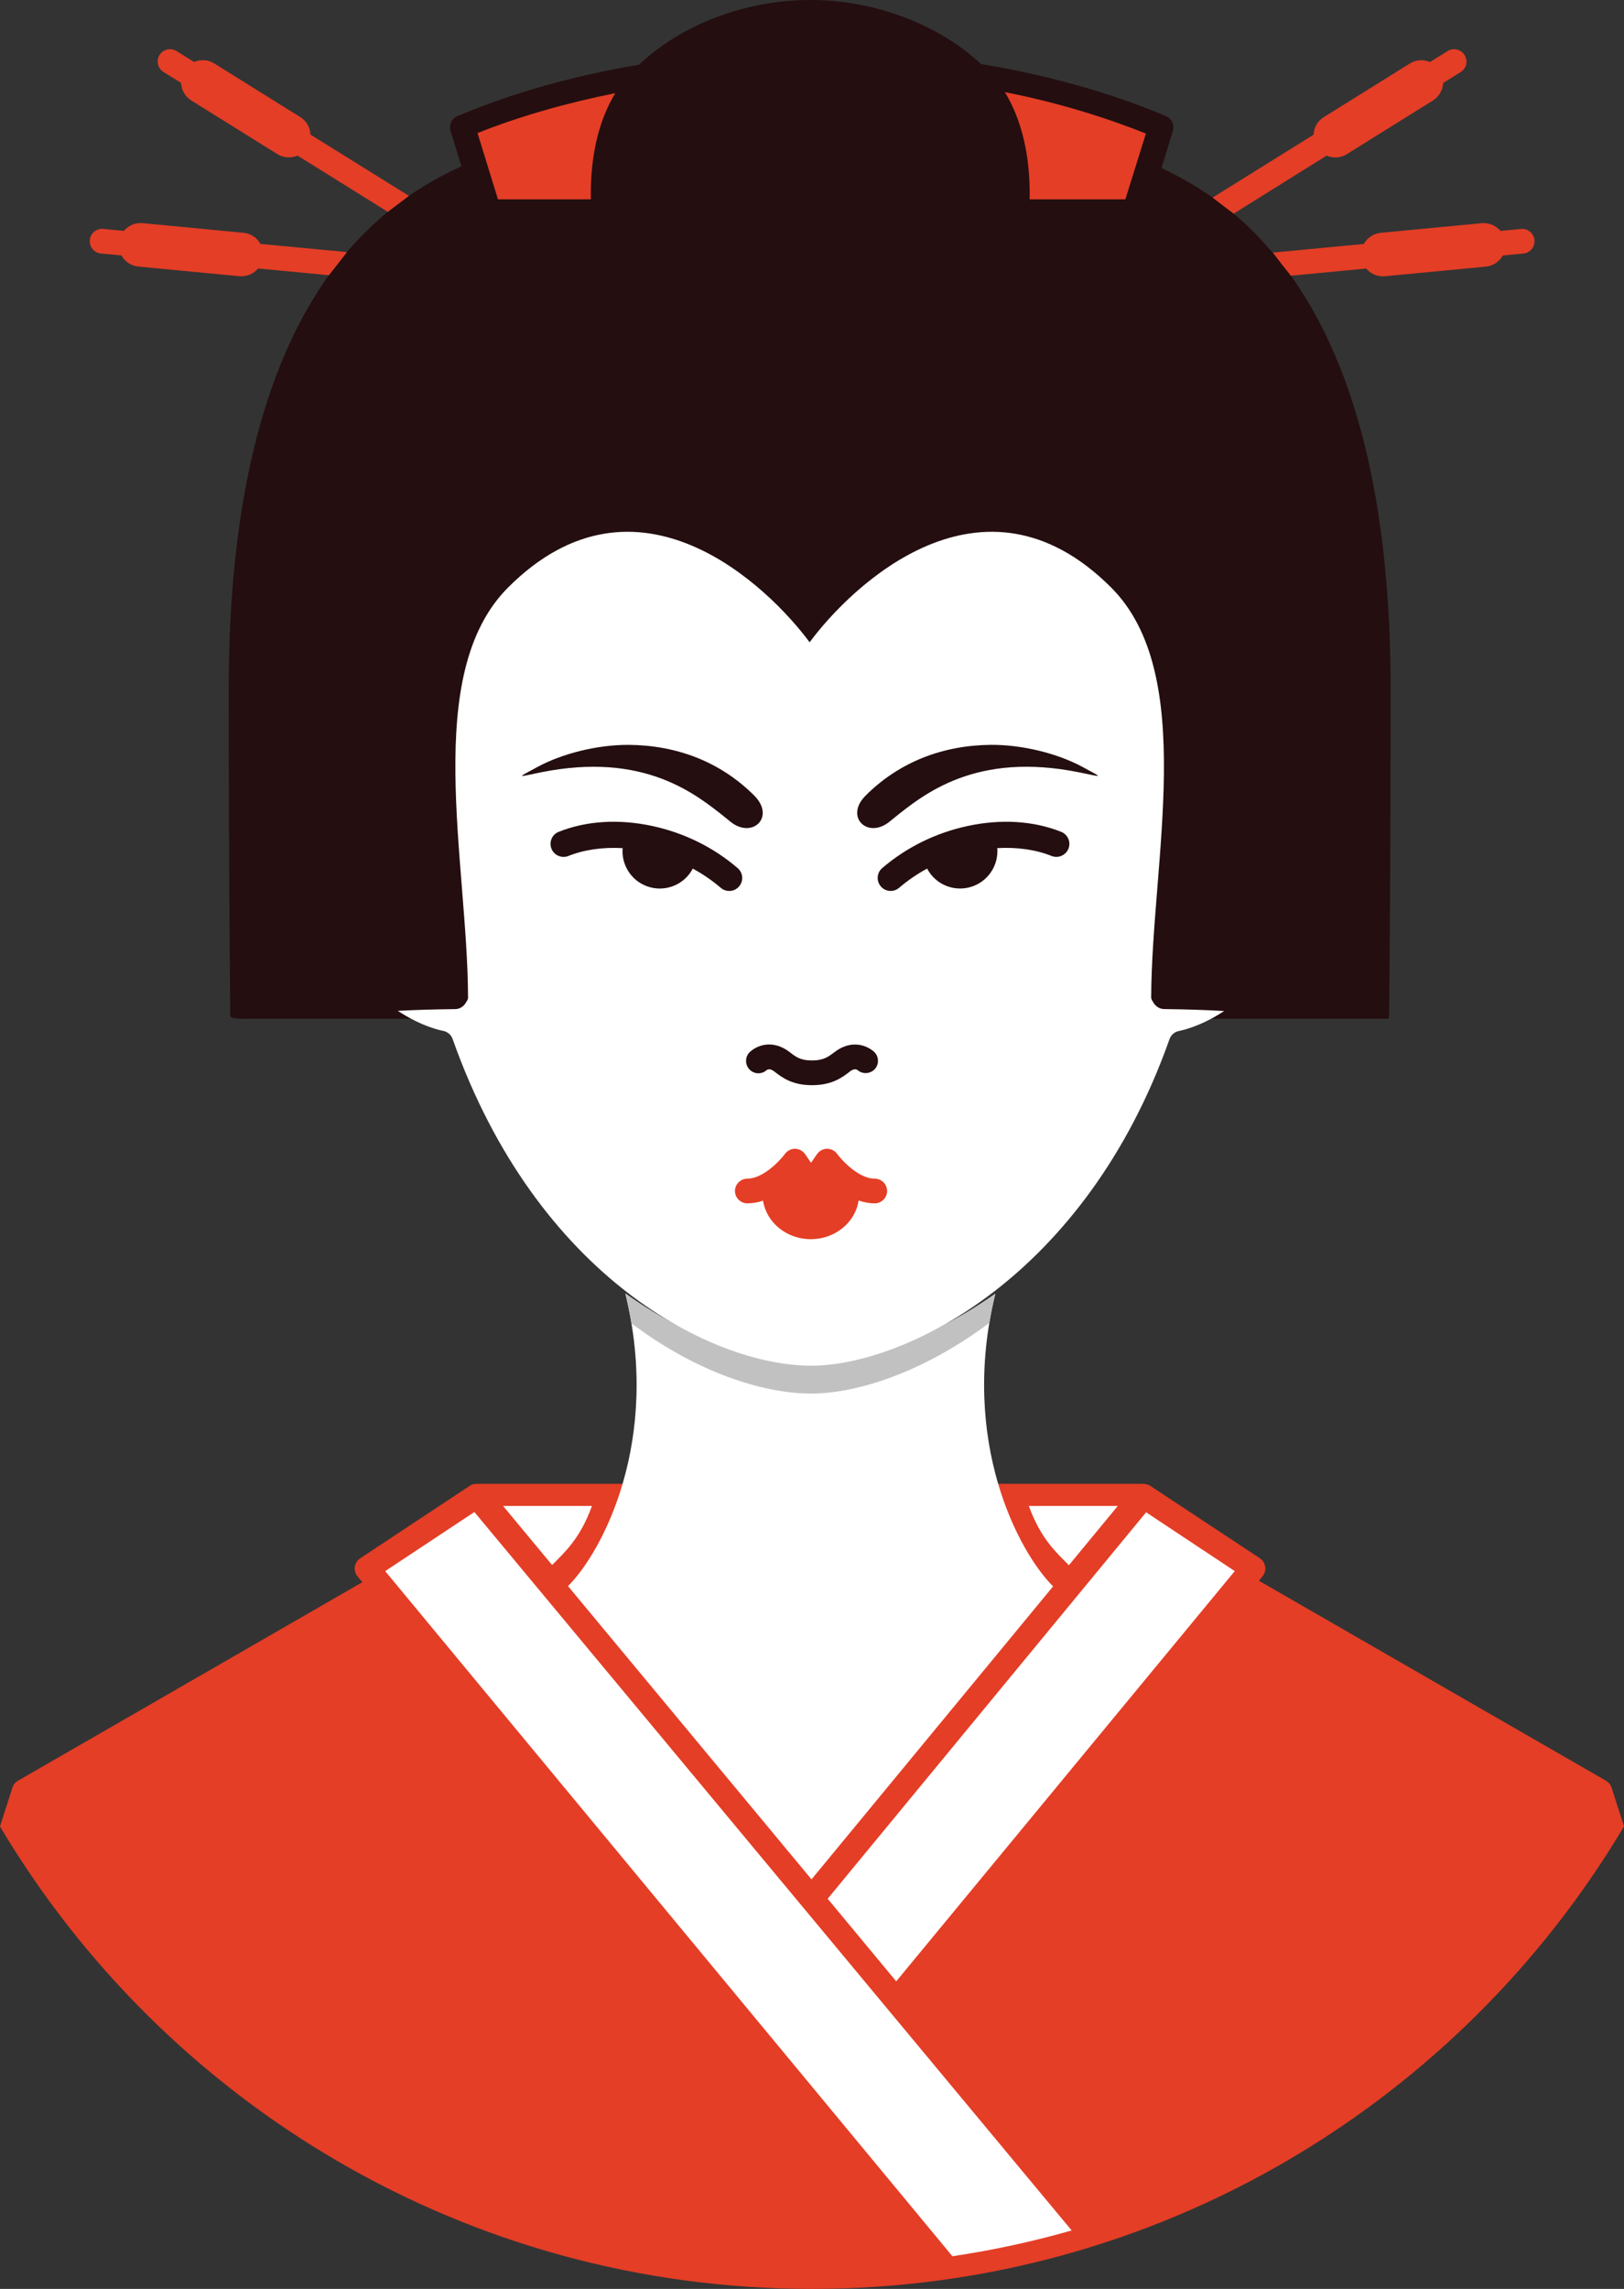 <svg version="1.1" id="图层_1" x="0px" y="0px" width="146.689px" height="206.705px" viewBox="0 0 146.689 206.705" enable-background="new 0 0 146.689 206.705" xml:space="preserve" xmlns:xml="http://www.w3.org/XML/1998/namespace" xmlns="http://www.w3.org/2000/svg" xmlns:xlink="http://www.w3.org/1999/xlink">
  <rect x="0" y="0" width="146.689" height="206.705" fill="#333333" stroke="none"/>
  <path fill="#240E10" d="M111.43,19.294l-1.896-1.45c-1.444-1.014-2.987-1.902-4.619-2.663l1.021-3.347
	c0.169-0.548-0.104-1.133-0.632-1.353c-5.053-2.124-10.686-3.703-16.695-4.697C84.808,2.227,79.039,0,73.228,0h-0.072
	C67.31,0,61.517,2.24,57.719,5.843c-5.892,0.99-11.414,2.547-16.375,4.63c-0.528,0.217-0.812,0.806-0.644,1.358l0.982,3.193
	c-1.689,0.754-3.268,1.649-4.746,2.668l-1.909,1.44c-1.33,1.093-2.559,2.3-3.693,3.632l-1.631,2.089
	c-5.997,8.376-9.041,20.922-9.041,37.371c0,10.739,0.047,20.669,0.14,29.511c0,0.324,1.42,0.265,1.42,0.265h103.19
	c0.036,0,0.063-0.181,0.063-0.298c0.088-8.843,0.135-18.749,0.135-29.49c0-16.422-3.03-28.949-9.014-37.324
	C116.597,24.888,114.234,21.6,111.43,19.294z" class="color c1"/>
  <path fill="#E43E26" d="M145.566,161.435c-0.088-0.263-0.271-0.483-0.507-0.623l-31.346-18.058l0.32-0.396
	c0.201-0.243,0.293-0.563,0.246-0.871c-0.049-0.317-0.222-0.6-0.49-0.771l-9.62-6.354c-0.324-0.239-0.526-0.361-1.019-0.361h-11.05
	H54.31H43.088c-0.215,0-0.438,0.03-0.628,0.159l-9.92,6.565c-0.264,0.172-0.441,0.446-0.49,0.765
	c-0.044,0.309,0.045,0.632,0.242,0.868l0.44,0.525L1.632,160.81c-0.242,0.133-0.426,0.359-0.508,0.621l-1.125,3.512
	c14.868,25,42.145,41.763,73.342,41.763c31.203,0,58.48-16.767,73.35-41.771L145.566,161.435z" class="color c2"/>
  <path fill="#FFFFFF" d="M40.88,93.82c-0.135-0.379-0.468-0.654-0.86-0.727c-0.137-0.025-1.895-0.357-4.088-1.807
	c1.614-0.084,3.313-0.135,5.174-0.155c0.401-0.002,0.763-0.22,0.962-0.565c0.072-0.125,0.209-0.269,0.209-0.477
	c-0.042-12.353-4.212-29.2,3.62-37.038C57.563,41.391,69.431,53,73.128,58h0.005c3.693-5,15.562-16.609,27.228-4.948
	c7.842,7.838,3.671,24.667,3.62,37.019c0,0.206,0.144,0.36,0.213,0.487c0.204,0.345,0.565,0.567,0.966,0.569
	c1.953,0.021,3.731,0.079,5.416,0.176c-2.182,1.438-3.93,1.768-4.064,1.799c-0.396,0.068-0.732,0.341-0.87,0.728
	c-7.602,21.497-23.898,29.506-32.375,29.506C64.447,123.335,48.539,115.478,40.88,93.82z" class="color c3"/>
  <path fill="#FFFFFF" d="M56.484,116.812c6.116,4.381,12.293,6.248,16.771,6.248c3.852,0,10.186-1.652,16.647-6.224
	c-3.258,13.328,2.124,23.358,5.219,26.427L73.3,169.722l-21.994-26.484C54.404,140.151,59.743,130.117,56.484,116.812z" class="color c3"/>
  <path fill="#C1C1C1" enable-background="new    " d="M89.905,116.836c-1.69,1.195-3.371,2.187-5.001,3.005
	c-4.389,2.415-8.54,3.494-11.643,3.494c-3.386,0-7.813-1.164-12.421-3.814c-1.438-0.769-2.898-1.664-4.356-2.709
	c0.224,0.916,0.404,1.813,0.551,2.694c5.908,4.454,11.916,6.343,16.229,6.343c4.144,0,10.152-1.923,16.104-6.39
	C89.511,118.601,89.687,117.726,89.905,116.836z" class="color c4"/>
  <path fill="#E43E26" d="M77.554,108.416c0.463,0.155,0.941,0.256,1.458,0.256c0.613,0,1.116-0.504,1.116-1.116
	c0-0.611-0.503-1.113-1.116-1.113c-1.43,0-2.943-1.621-3.402-2.243c-0.209-0.29-0.554-0.463-0.914-0.458
	c-0.362,0.009-0.695,0.189-0.904,0.49l-0.536,0.776l-0.53-0.776c-0.208-0.301-0.54-0.481-0.904-0.49
	c-0.363-0.005-0.7,0.169-0.917,0.458c-0.42,0.582-1.967,2.243-3.404,2.243c-0.606,0-1.115,0.502-1.115,1.113
	c0,0.612,0.509,1.116,1.115,1.116c0.499,0,0.978-0.092,1.422-0.241c0.301,1.959,2.117,3.478,4.315,3.478
	C75.442,111.906,77.263,110.385,77.554,108.416z" class="color c2"/>
  <path fill="#E43E26" d="M103.502,12.063L101.652,18h-8.649c0.077-4-0.759-7.25-2.237-9.68
	C95.292,9.211,99.569,10.491,103.502,12.063z" class="color c2"/>
  <path fill="#E43E26" d="M55.573,8.413C54.114,10.834,53.302,14,53.369,18h-8.39l-1.847-5.983
	C46.977,10.483,51.157,9.304,55.573,8.413z" class="color c2"/>
  <polygon fill="#FFFFFF" points="103.524,136.572 111.529,141.883 80.952,178.931 74.761,171.472 " class="color c3"/>
  <path fill="#FFFFFF" d="M100.964,136l-4.416,5.353c-1.115-1.131-2.521-2.353-3.619-5.353H100.964z" class="color c3"/>
  <path fill="#FFFFFF" d="M53.47,136c-1.092,3-2.485,4.197-3.601,5.334L45.442,136H53.47z" class="color c3"/>
  <path fill="#FFFFFF" d="M34.792,141.885l51.235,61.871c3.672-0.547,7.267-1.327,10.771-2.33l-53.949-64.879L34.792,141.885z" class="color c3"/>
  <path fill="#240E10" d="M80.325,74.219l0.385-0.311c2.765-2.224,7.446-6.036,16.753-4.163c2.131,0.43,2.271,0.574,0.343-0.47
	c-2.285-1.239-5.479-2.033-8.326-2.009c-4.287,0.04-8.23,1.523-11.287,4.576C76.25,73.785,78.376,75.787,80.325,74.219z" class="color c1"/>
  <path fill="#240E10" d="M95.852,75.121c-2.519-1.001-5.442-1.177-8.46-0.525c-2.879,0.618-5.533,1.935-7.708,3.802
	c-0.494,0.423-0.545,1.16-0.122,1.651c0.229,0.272,0.555,0.41,0.888,0.41c0.269,0,0.536-0.093,0.762-0.283
	c0.776-0.663,1.623-1.244,2.53-1.736c0.775,1.483,2.553,2.188,4.165,1.585c1.44-0.543,2.294-1.969,2.173-3.433
	c1.762-0.102,3.461,0.131,4.909,0.71c0.6,0.235,1.278-0.061,1.521-0.664C96.747,76.042,96.452,75.358,95.852,75.121z" class="color c1"/>
  <path fill="#240E10" d="M67.655,96.534c0.403,0.472,1.104,0.523,1.571,0.124c0.127-0.102,0.322-0.188,0.728,0.113l0.113,0.091
	C70.668,97.313,71.561,98,73.346,98c1.789,0,2.711-0.691,3.319-1.155l0.091-0.074c0.398-0.297,0.596-0.215,0.72-0.12
	c0.473,0.393,1.178,0.329,1.576-0.144c0.39-0.475,0.319-1.179-0.154-1.569c-0.785-0.647-2.108-0.98-3.479,0.046l-0.1,0.075
	c-0.508,0.379-0.938,0.709-1.975,0.709c-1.023,0-1.428-0.306-1.929-0.687l-0.127-0.098c-1.39-1.04-2.725-0.694-3.512-0.022
	C67.31,95.357,67.257,96.068,67.655,96.534z" class="color c1"/>
  <path fill="#240E10" d="M66.628,78.398c-2.165-1.869-4.826-3.184-7.697-3.802c-3.021-0.652-5.953-0.477-8.465,0.525
	c-0.602,0.237-0.896,0.92-0.656,1.519c0.23,0.601,0.922,0.898,1.522,0.664c1.45-0.579,3.147-0.812,4.905-0.71
	c-0.116,1.463,0.728,2.89,2.174,3.433c1.611,0.603,3.391-0.102,4.165-1.585c0.904,0.492,1.754,1.071,2.529,1.736
	c0.222,0.19,0.499,0.283,0.768,0.283c0.323,0,0.658-0.138,0.882-0.41C67.183,79.56,67.123,78.821,66.628,78.398z" class="color c1"/>
  <path fill="#240E10" d="M65.611,73.909l0.386,0.311c1.953,1.567,4.075-0.435,2.126-2.376c-3.048-3.053-6.992-4.536-11.284-4.576
	c-2.844-0.024-6.035,0.77-8.32,2.009c-1.933,1.046-1.793,0.902,0.342,0.47C58.165,67.873,62.845,71.688,65.611,73.909z" class="color c1"/>
  <path fill="#E43E26" d="M111.43,19.294l8.401-5.241c0.568,0.251,1.251,0.224,1.827-0.135l7.77-4.841
	c0.57-0.359,0.888-0.958,0.927-1.583l1.58-0.986c0.52-0.323,0.682-1.011,0.357-1.534c-0.327-0.53-1.018-0.685-1.541-0.357
	l-1.584,0.986c-0.576-0.246-1.25-0.226-1.824,0.133l-7.771,4.844c-0.572,0.35-0.896,0.958-0.922,1.583l-9.119,5.682
	C110.647,18.708,110.647,18.708,111.43,19.294z" class="color c2"/>
  <path fill="#E43E26" d="M14.77,6.503l1.586,0.986c0.035,0.625,0.349,1.224,0.921,1.583l7.771,4.842
	c0.566,0.359,1.25,0.386,1.821,0.135l8.158,5.081c1.161-0.867,1.056-0.792,1.909-1.442l-8.892-5.533
	c-0.025-0.625-0.351-1.229-0.923-1.581l-7.764-4.843c-0.573-0.362-1.255-0.379-1.827-0.133l-1.581-0.985
	c-0.528-0.329-1.212-0.173-1.541,0.356C14.085,5.49,14.247,6.18,14.77,6.503z" class="color c2"/>
  <path fill="#E43E26" d="M31.336,22.764l-7.813-0.736c-0.298-0.548-0.861-0.945-1.532-1.004l-9.109-0.872
	c-0.672-0.06-1.295,0.22-1.691,0.699l-1.862-0.178c-0.617-0.06-1.162,0.391-1.217,1.004c-0.062,0.612,0.395,1.162,1.004,1.215
	l1.857,0.177c0.297,0.547,0.859,0.94,1.534,1.006l9.104,0.867c0.677,0.062,1.3-0.218,1.703-0.696l6.392,0.607
	C30.955,23.29,31.387,22.705,31.336,22.764z" class="color c2"/>
  <path fill="#E43E26" d="M116.597,24.898l6.806-0.647c0.399,0.478,1.026,0.758,1.699,0.695l9.106-0.867
	c0.665-0.066,1.225-0.459,1.536-1.006l1.857-0.177c0.607-0.054,1.06-0.604,1-1.216c-0.063-0.614-0.604-1.064-1.216-1.003
	l-1.854,0.177c-0.407-0.479-1.03-0.758-1.697-0.699l-9.119,0.872c-0.658,0.06-1.223,0.457-1.525,1.004l-8.218,0.781
	C116.021,24.174,115.671,23.745,116.597,24.898z" class="color c2"/>
</svg>